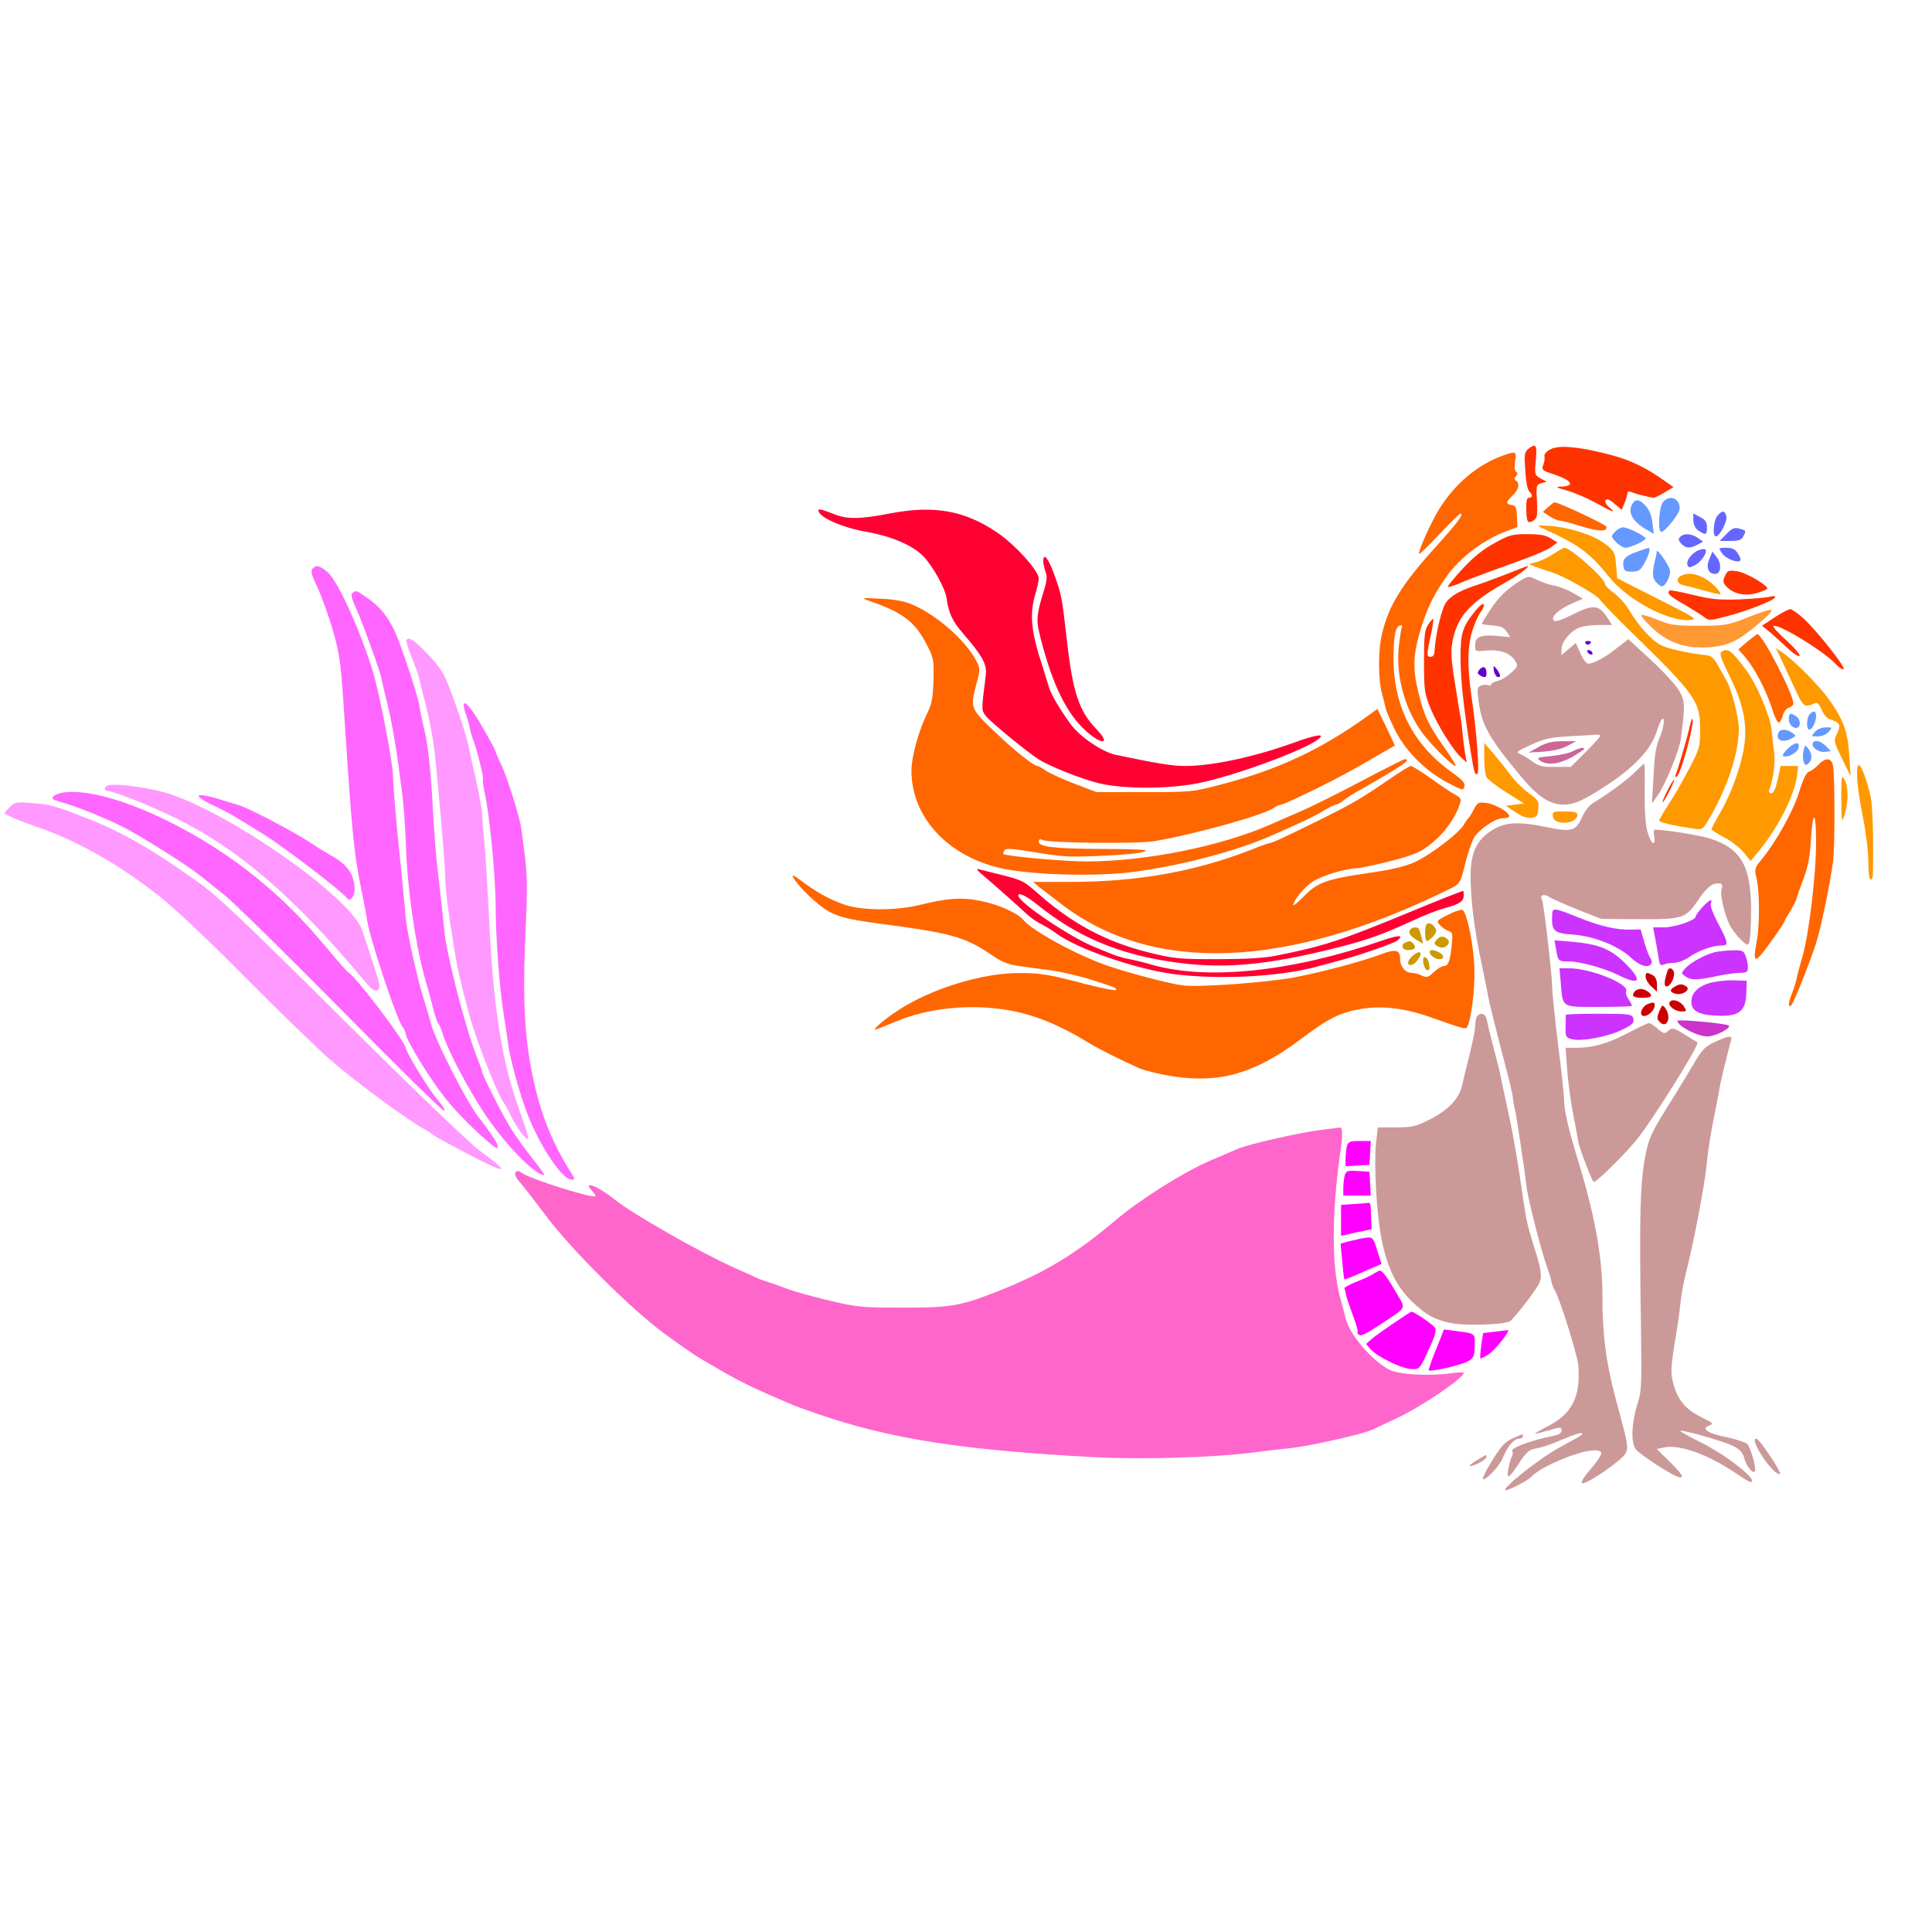 <?xml version="1.0" encoding="UTF-8" standalone="no"?>
<svg
   xmlns:dc="http://purl.org/dc/elements/1.1/"
   xmlns:cc="http://creativecommons.org/ns#"
   xmlns:rdf="http://www.w3.org/1999/02/22-rdf-syntax-ns#"
   xmlns:svg="http://www.w3.org/2000/svg"
   xmlns="http://www.w3.org/2000/svg"
   xmlns:sodipodi="http://sodipodi.sourceforge.net/DTD/sodipodi-0.dtd"
   xmlns:inkscape="http://www.inkscape.org/namespaces/inkscape"
   version="1.0"
   width="850pt"
   height="850pt"
   viewBox="0 0 850 850"
   preserveAspectRatio="xMidYMid meet"
   id="svg218"
   sodipodi:docname="2.svg"
   inkscape:version="0.92.2 5c3e80d, 2017-08-06">
  <defs
     id="defs222" />
  <sodipodi:namedview
     pagecolor="#ffffff"
     bordercolor="#666666"
     borderopacity="1"
     objecttolerance="10"
     gridtolerance="10"
     guidetolerance="10"
     inkscape:pageopacity="0"
     inkscape:pageshadow="2"
     inkscape:window-width="1920"
     inkscape:window-height="978"
     id="namedview220"
     showgrid="false"
     inkscape:zoom="1.1779567"
     inkscape:cx="939.5343"
     inkscape:cy="653.68671"
     inkscape:window-x="0"
     inkscape:window-y="1"
     inkscape:window-maximized="1"
     inkscape:current-layer="svg218" />
  <g
     transform="translate(0,850) scale(0.1,-0.1)"
     fill="#000000"
     stroke="none"
     id="g216">
    <path
       d="M0 6728 c0 -1687 1 -1770 18 -1755 20 19 62 35 117 47 222 47 249 50 404 50 86 0 184 -5 217 -11 265 -47 469 -130 688 -277 43 -29 81 -50 84 -48 3 3 0 52 -7 108 -6 57 -16 213 -22 348 -6 160 -17 287 -30 365 -12 66 -23 133 -25 148 -4 32 -41 131 -84 227 -16 36 -32 80 -35 98 -7 35 -6 36 69 15 54 -15 256 -159 390 -277 73 -65 185 -192 278 -316 56 -75 178 -294 178 -321 0 -8 6 -26 14 -41 17 -32 35 -87 42 -125 3 -15 11 -53 19 -83 37 -149 43 -286 25 -561 -21 -311 28 -654 117 -815 69 -126 153 -196 459 -388 56 -35 343 -179 399 -200 259 -97 381 -129 555 -145 86 -8 268 0 289 14 5 2 42 12 82 20 41 8 83 19 94 24 11 5 46 19 77 30 139 50 306 153 490 302 249 202 441 298 698 352 165 34 283 47 421 47 118 0 224 17 282 45 76 36 132 163 141 319 1 15 -23 26 -129 61 -184 60 -230 69 -307 55 -79 -14 -180 -61 -228 -104 -89 -80 -223 -156 -330 -185 -139 -39 -242 -38 -390 5 -65 19 -189 72 -210 90 -8 6 -37 25 -65 40 -27 15 -78 42 -112 61 -34 18 -99 45 -145 58 -230 69 -445 45 -687 -77 -132 -67 -127 -65 -99 -32 95 113 167 173 277 231 75 39 207 84 299 103 34 7 62 16 62 20 0 14 -116 78 -190 105 -60 21 -103 29 -210 35 -144 9 -198 18 -299 52 -91 31 -177 112 -231 220 -22 44 -40 88 -40 96 0 10 29 -11 73 -54 164 -161 310 -205 527 -159 56 12 132 18 223 19 l138 1 -69 65 c-232 218 -249 236 -278 295 -28 57 -29 67 -29 190 0 119 2 135 27 185 66 141 79 218 49 304 -36 101 -113 177 -216 212 -53 18 -171 24 -218 11 -56 -16 -22 17 49 47 122 52 285 34 408 -44 26 -17 50 -29 53 -26 10 10 -28 114 -62 167 -38 61 -111 118 -180 142 -22 8 -78 20 -125 27 -98 14 -140 32 -188 79 -55 55 -77 113 -77 208 0 52 5 87 13 95 9 9 12 7 13 -13 2 -100 42 -187 102 -227 37 -24 49 -27 126 -26 47 1 131 9 186 19 203 34 369 -16 521 -158 71 -66 96 -77 54 -24 -11 14 -20 28 -20 31 0 3 -21 40 -46 83 -25 43 -55 96 -66 117 l-20 39 43 -33 c65 -52 159 -172 206 -263 54 -104 89 -251 102 -422 19 -246 89 -362 262 -431 62 -24 70 -25 249 -22 202 4 241 12 485 89 282 89 334 115 321 163 -36 130 0 310 94 481 21 39 48 97 61 130 63 172 128 277 221 359 63 56 123 86 265 132 170 54 282 43 490 -49 114 -50 178 -93 271 -181 l62 -60 36 18 c35 16 73 14 75 -5 1 -5 3 -13 4 -19 1 -5 3 -15 4 -20 0 -6 21 -19 46 -30 25 -11 45 -21 45 -24 0 -3 -11 -21 -23 -40 -22 -31 -23 -39 -14 -83 9 -45 15 -52 71 -90 61 -40 63 -40 171 -45 86 -4 125 -11 177 -31 132 -51 236 -135 320 -260 23 -34 50 -73 60 -86 17 -23 18 20 18 1468 l0 1491 -4250 0 -4250 0 0 -1772z"
       id="path4"
       style="fill:none" />
    <path
       d="M6725 6526 c-14 -10 -18 -24 -17 -52 4 -87 10 -126 21 -137 15 -15 14 -27 -2 -27 -10 0 -13 -15 -12 -50 1 -58 6 -66 32 -50 16 10 18 22 15 85 -4 69 -3 72 19 79 l24 7 -27 14 c-26 15 -27 17 -21 80 6 68 1 76 -32 51z"
       id="path6"
       style="fill:#ff3300" />
    <path
       d="M6817 6521 c-15 -9 -25 -22 -22 -29 2 -7 0 -23 -5 -36 -8 -23 -6 -26 43 -42 83 -27 100 -53 34 -55 -26 0 -21 -4 29 -18 33 -9 90 -34 126 -54 73 -41 93 -47 58 -19 -14 11 -20 24 -16 31 5 8 17 4 39 -15 l32 -27 12 29 c7 16 12 35 13 43 0 9 6 11 18 6 20 -9 83 -24 97 -25 6 0 28 11 49 24 l39 23 -62 43 c-81 55 -147 83 -251 108 -122 29 -198 34 -233 13z"
       id="path8"
       style="fill:#ff3300" />
    <path
       d="M6610 6495 c-109 -40 -205 -120 -276 -231 -35 -55 -98 -194 -90 -201 2 -2 42 37 89 87 47 49 88 90 92 90 17 0 -7 -33 -101 -138 -157 -172 -214 -265 -244 -392 -17 -68 -17 -200 0 -260 7 -25 14 -54 16 -65 2 -11 20 -53 40 -94 46 -94 135 -183 232 -234 66 -35 70 -36 75 -17 4 15 -9 29 -58 64 -171 123 -257 294 -254 511 1 91 9 127 28 133 10 3 12 -1 7 -13 -3 -10 -9 -51 -13 -91 -11 -132 35 -283 116 -383 46 -57 122 -131 135 -131 4 0 -17 35 -47 78 -73 103 -91 141 -117 247 -26 105 -23 169 13 285 29 92 57 147 112 225 59 83 164 162 265 199 l46 17 -2 47 c-2 39 -5 48 -23 50 -27 4 -27 13 4 42 26 24 33 54 15 65 -8 5 -8 11 0 20 8 9 8 15 0 20 -6 4 -8 22 -4 46 7 44 3 45 -56 24z"
       id="path10"
       style="fill:#ff6600" />
    <path
       d="M7317 6292 c-18 -20 -25 -132 -8 -132 17 0 81 81 81 103 0 45 -43 62 -73 29z"
       id="path12"
       style="fill:#6699ff" />
    <path
       d="M7180 6280 c-20 -37 6 -79 71 -114 l25 -15 -6 50 c-4 31 -15 58 -30 74 -28 30 -46 32 -60 5z"
       id="path14"
       style="fill:#6699ff" />
    <path
       d="M6811 6269 l-23 -21 29 -19 c15 -10 35 -19 43 -19 8 0 51 -11 95 -25 78 -24 120 -25 112 -2 -3 10 -210 107 -228 107 -3 0 -15 -10 -28 -21z"
       id="path16"
       style="fill:#ff6600" />
    <path
       d="M3602 6249 c9 -28 108 -71 206 -88 117 -21 207 -60 255 -109 42 -44 97 -143 102 -186 9 -64 25 -99 73 -154 86 -100 105 -135 99 -184 -20 -157 -20 -152 2 -180 21 -26 183 -159 231 -189 51 -32 187 -86 265 -105 108 -26 304 -26 435 0 150 29 458 141 526 191 41 30 0 25 -108 -14 -176 -63 -356 -101 -475 -101 -54 0 -118 10 -304 49 -60 13 -156 78 -198 134 -45 61 -90 137 -96 164 -3 10 -16 52 -29 93 -50 151 -57 229 -31 316 8 27 15 58 15 69 0 34 -105 150 -184 203 -144 97 -278 120 -471 83 -129 -25 -185 -26 -240 -5 -70 27 -78 28 -73 13z"
       id="path18"
       style="fill:#ff0033" />
    <path
       d="M7557 6232 c-18 -19 -24 -92 -8 -92 17 0 53 69 46 90 -8 25 -17 25 -38 2z"
       id="path20"
       style="fill:#6666ff" />
    <path
       d="M7450 6211 c0 -20 8 -35 22 -45 32 -22 38 -20 38 14 0 23 -7 33 -30 45 l-30 16 0 -30z"
       id="path22"
       style="fill:#6666ff" />
    <path
       d="M6780 6179 c170 -78 209 -106 303 -221 79 -98 258 -193 349 -186 39 3 33 7 -138 93 l-179 91 -5 59 c-5 56 -8 61 -48 92 -52 39 -153 72 -242 79 -54 4 -61 3 -40 -7z"
       id="path24"
       style="fill:#ff9900" />
    <path
       d="M7105 6160 c-18 -20 -18 -21 5 -45 13 -14 32 -25 41 -25 22 0 89 31 89 41 0 10 -78 49 -99 49 -10 0 -26 -9 -36 -20z"
       id="path26"
       style="fill:#6699ff" />
    <path
       d="M7595 6150 l-29 -30 47 0 c37 0 49 4 57 21 14 24 13 25 -20 34 -20 5 -32 -1 -55 -25z"
       id="path28"
       style="fill:#6666ff" />
    <path
       d="M6574 6110 c-48 -26 -94 -63 -138 -111 -36 -39 -66 -75 -66 -80 0 -4 21 2 48 13 26 12 81 33 122 48 41 15 116 42 165 60 50 18 103 41 118 52 l29 21 -29 18 c-21 14 -46 19 -103 19 -69 0 -81 -4 -146 -40z"
       id="path30"
       style="fill:#ff3300" />
    <path
       d="M7392 6138 c-9 -9 -8 -16 5 -30 19 -21 39 -22 72 -4 l24 13 -24 17 c-28 19 -60 21 -77 4z"
       id="path32"
       style="fill:#6666ff" />
    <path
       d="M6836 6064 c-21 -14 -54 -31 -74 -36 l-36 -10 39 -15 c22 -8 49 -17 60 -20 54 -17 197 -97 214 -121 11 -15 72 -79 137 -142 285 -278 304 -304 304 -432 0 -74 -2 -82 -51 -175 -28 -53 -68 -123 -90 -155 -21 -33 -39 -63 -39 -68 0 -8 55 -21 147 -35 40 -6 43 -5 63 27 85 138 140 301 140 410 0 52 -31 172 -54 213 -9 17 -27 48 -39 70 -15 28 -30 41 -47 42 -78 8 -170 28 -201 44 -42 21 -97 81 -141 154 -16 28 -48 62 -69 77 -21 15 -39 34 -39 41 0 23 -150 157 -177 157 -4 0 -26 -12 -47 -26z"
       id="path34"
       style="fill:#ff9900" />
    <path
       d="M7206 6074 c-54 -19 -68 -33 -64 -63 3 -22 8 -26 37 -26 28 0 38 6 52 30 22 38 33 75 22 74 -4 0 -26 -7 -47 -15z"
       id="path36"
       style="fill:#6699ff" />
    <path
       d="M7475 6080 c-30 -11 -58 -47 -51 -65 5 -14 9 -14 34 -1 28 14 58 61 44 69 -4 3 -16 1 -27 -3z"
       id="path38"
       style="fill:#6666ff" />
    <path
       d="M7576 6066 c15 -23 69 -45 81 -32 3 3 -2 17 -11 31 -12 19 -25 25 -51 25 -35 0 -35 0 -19 -24z"
       id="path40"
       style="fill:#6666ff" />
    <path
       d="M7289 6074 c0 -5 -2 -16 -4 -24 -17 -68 -17 -91 0 -110 10 -11 22 -20 26 -20 17 0 41 50 36 72 -7 26 -57 97 -58 82z"
       id="path42"
       style="fill:#6699ff" />
    <path
       d="M7520 6040 c-15 -37 -4 -65 26 -65 26 0 30 45 6 75 l-18 23 -14 -33z"
       id="path44"
       style="fill:#6666ff" />
    <path
       d="M4590 6031 c0 -11 5 -32 10 -47 8 -21 6 -41 -9 -88 -28 -90 -32 -123 -20 -174 50 -209 111 -343 191 -423 76 -76 135 -83 61 -6 -75 77 -103 162 -128 380 -23 201 -24 207 -54 292 -27 77 -51 108 -51 66z"
       id="path46"
       style="fill:#ff0033" />
    <path
       d="M1374 5997 c-8 -10 -2 -31 23 -82 18 -39 49 -124 68 -190 32 -113 35 -139 54 -438 29 -444 39 -544 68 -687 14 -69 27 -135 28 -148 10 -74 130 -437 155 -468 6 -6 13 -21 15 -33 6 -34 108 -200 173 -281 53 -67 131 -145 206 -207 20 -16 26 -18 26 -7 0 13 -25 52 -88 134 -54 70 -194 348 -207 410 -2 8 -14 51 -28 95 -33 104 -77 305 -83 375 -2 30 -15 170 -30 310 -14 140 -25 278 -25 305 0 58 -59 363 -89 462 -56 182 -154 398 -199 436 -36 30 -50 33 -67 14z"
       id="path48"
       style="fill:#ff66ff" />
    <path
       d="M6625 5973 c-49 -19 -109 -41 -131 -48 -81 -26 -125 -55 -140 -90 -20 -48 -39 -139 -43 -202 0 -13 -7 -23 -16 -23 -19 0 -19 8 0 95 8 38 13 71 11 72 -2 2 -12 -9 -22 -24 -16 -24 -19 -47 -19 -163 0 -125 2 -140 28 -205 31 -75 101 -188 138 -220 l22 -20 -8 45 c-4 25 -9 65 -11 90 -2 25 -6 54 -8 65 -3 11 -14 79 -25 151 -18 111 -19 141 -9 189 21 104 77 166 234 254 56 31 112 74 93 70 -2 0 -44 -16 -94 -36z"
       id="path50"
       style="fill:#ff3300" />
    <path
       d="M7589 5966 c-10 -22 -9 -29 6 -46 29 -32 80 -44 131 -30 25 7 46 16 49 19 8 13 -94 73 -134 78 -36 5 -41 3 -52 -21z"
       id="path52"
       style="fill:#ff3300" />
    <path
       d="M7403 5970 c-32 -13 -29 -38 5 -45 15 -3 56 -14 92 -24 36 -10 67 -17 69 -15 2 2 -4 13 -15 25 -47 52 -109 76 -151 59z"
       id="path54"
       style="fill:#ff9900" />
    <path
       d="M6685 5943 c-58 -37 -93 -71 -131 -130 -19 -29 -34 -54 -34 -57 0 -3 21 -6 46 -8 36 -2 50 -8 63 -27 l15 -24 -54 5 c-73 7 -100 -3 -100 -40 0 -29 0 -29 50 -24 58 5 103 -10 125 -44 15 -23 14 -25 -17 -54 -18 -17 -45 -33 -60 -36 -16 -4 -28 -11 -28 -16 0 -5 -5 -6 -10 -3 -6 3 -20 3 -31 0 -20 -7 -21 -12 -15 -61 13 -112 45 -169 185 -337 76 -92 129 -127 190 -127 49 0 95 21 209 98 103 69 176 148 198 216 9 28 20 55 25 61 15 15 10 -32 -6 -72 -21 -51 -25 -75 -31 -193 l-6 -105 28 40 c32 46 92 193 99 244 19 144 19 168 -8 213 -14 24 -70 85 -124 135 l-99 91 -50 -39 c-52 -42 -103 -69 -127 -69 -8 0 -23 21 -34 46 l-20 45 -31 -26 -32 -27 0 25 c0 30 32 73 70 92 17 9 56 15 91 15 l61 0 -17 28 c-40 63 -63 65 -159 17 -46 -23 -73 -32 -80 -25 -15 15 22 49 78 74 l50 22 -45 26 c-24 14 -62 29 -84 32 -21 4 -55 16 -75 26 -35 17 -35 17 -75 -7z m355 -681 c0 -4 -29 -36 -65 -72 l-64 -64 -68 0 c-58 -1 -73 3 -103 25 -19 14 -44 29 -55 33 -16 6 -7 13 50 39 60 27 85 33 175 38 58 3 111 6 118 7 6 1 12 -2 12 -6z"
       id="path56"
       style="fill:#cc9999" />
    <path
       d="M6770 5214 l-45 -25 65 4 c40 3 81 12 105 25 l40 21 -60 0 c-45 0 -71 -6 -105 -25z"
       id="path58"
       style="fill:#cc6699" />
    <path
       d="M6920 5195 c-14 -8 -56 -17 -94 -21 -62 -6 -67 -8 -51 -20 31 -23 86 -16 143 16 28 17 52 33 52 35 0 9 -25 4 -50 -10z"
       id="path60"
       style="fill:#cc6699" />
    <path
       d="M7345 5902 c-12 -13 -1 -24 68 -63 39 -24 80 -49 89 -57 16 -13 27 -12 100 8 98 26 208 71 208 83 0 5 -10 6 -22 2 -13 -4 -72 -9 -133 -12 -92 -3 -126 0 -207 20 -54 13 -100 22 -103 19z"
       id="path62"
       style="fill:#ff3300" />
    <path
       d="M1552 5892 c-10 -7 -6 -24 18 -76 29 -66 109 -288 109 -304 0 -4 11 -52 25 -107 23 -94 42 -209 66 -400 6 -44 13 -145 16 -225 6 -189 40 -424 81 -575 14 -49 32 -114 39 -144 8 -30 18 -60 23 -65 5 -6 14 -29 21 -51 22 -70 110 -236 179 -340 91 -138 224 -275 266 -275 3 0 -20 32 -51 71 -31 39 -74 99 -95 132 -38 61 -129 240 -129 255 0 4 -11 34 -24 67 -50 128 -133 451 -142 556 -2 26 -10 102 -18 170 -19 157 -24 224 -36 434 -6 101 -18 207 -30 260 -12 50 -23 104 -25 120 -6 43 -79 264 -108 327 -31 66 -66 110 -122 148 -49 34 -46 33 -63 22z"
       id="path64"
       style="fill:#ff66ff" />
    <path
       d="M3825 5856 c144 -49 199 -91 248 -184 35 -66 36 -72 34 -163 -2 -74 -7 -104 -24 -139 -41 -83 -73 -198 -73 -261 0 -213 174 -391 425 -435 146 -25 400 -30 551 -10 208 27 451 91 604 158 139 61 190 85 231 110 25 15 51 28 56 28 6 0 21 8 34 19 13 10 47 32 75 47 182 103 226 134 195 134 -5 0 -88 -42 -183 -92 -96 -51 -214 -110 -263 -132 -50 -21 -112 -49 -140 -61 -217 -97 -553 -165 -815 -165 -97 0 -357 23 -366 33 -2 1 1 8 5 16 7 10 33 8 137 -9 110 -19 150 -21 274 -16 150 7 210 14 210 25 0 3 -84 6 -188 6 -213 1 -282 9 -282 32 0 11 5 13 18 7 29 -13 416 -17 489 -5 178 30 480 114 528 147 11 8 25 14 32 14 7 0 74 31 150 68 131 66 165 84 294 160 l56 32 -38 81 -39 80 -43 -31 c-205 -148 -396 -237 -647 -302 -122 -32 -130 -33 -335 -33 l-210 0 -98 37 c-54 21 -111 47 -127 58 -15 11 -31 20 -35 20 -17 0 -105 70 -190 152 -107 102 -107 103 -78 213 16 61 16 65 -3 100 -47 89 -174 200 -280 245 -33 15 -78 23 -139 26 -87 4 -89 4 -50 -10z"
       id="path66"
       style="fill:#ff6600" />
    <path
       d="M7948 5851 c-28 -6 -27 -6 60 -106 131 -149 246 -338 326 -535 30 -74 16 -79 -20 -7 -54 107 -159 254 -239 333 -86 86 -136 123 -116 86 5 -10 17 -25 27 -32 75 -63 234 -412 259 -567 3 -21 11 -56 17 -78 16 -54 16 -258 1 -320 -7 -27 -15 -63 -18 -80 -11 -73 -128 -345 -142 -332 -3 3 2 25 11 49 65 181 71 213 71 413 0 133 -4 203 -14 235 l-14 45 -8 -30 c-5 -16 -11 -46 -14 -65 -2 -19 -16 -75 -29 -125 -13 -49 -27 -107 -30 -127 -9 -60 -83 -337 -109 -413 -33 -94 -116 -252 -180 -343 -74 -104 -137 -182 -148 -182 -14 0 -11 26 6 40 8 7 26 33 39 59 13 25 33 64 46 86 65 115 161 367 175 460 4 22 13 65 20 95 18 72 29 160 21 160 -4 0 -16 -21 -28 -47 -18 -42 -101 -172 -173 -272 -20 -27 -25 -46 -25 -91 0 -45 -7 -71 -29 -113 -31 -58 -55 -135 -66 -202 -3 -22 -16 -81 -30 -132 -13 -50 -27 -113 -30 -140 -3 -26 -10 -64 -15 -83 -5 -19 -12 -64 -15 -100 -12 -125 -35 -266 -54 -335 -11 -38 -22 -88 -25 -110 -4 -22 -18 -98 -32 -170 -18 -92 -26 -168 -27 -260 -2 -122 -1 -132 21 -161 31 -40 82 -69 200 -110 53 -19 127 -52 163 -74 37 -22 71 -40 76 -40 4 0 27 -15 50 -33 48 -38 45 -63 -6 -55 -17 2 -31 2 -32 -1 0 -3 -2 -16 -3 -28 -4 -35 -10 -36 -64 -10 l-51 24 10 -24 c19 -49 13 -56 -41 -51 -48 5 -59 10 -164 85 -30 21 -118 54 -181 68 l-30 6 38 -38 c24 -26 37 -48 37 -66 0 -24 -4 -27 -32 -27 -20 0 -51 12 -78 31 -73 49 -117 69 -137 62 -22 -8 -97 -59 -141 -95 -36 -31 -82 -37 -101 -14 -15 18 -3 46 38 89 l26 29 -40 -7 c-60 -10 -115 -33 -165 -70 -68 -50 -139 -85 -173 -85 -29 0 -29 0 -23 45 l7 45 -37 -25 c-46 -31 -68 -29 -72 8 -3 24 -7 28 -25 23 -30 -7 -51 7 -43 30 12 35 182 136 285 170 66 22 109 44 138 68 71 62 91 166 54 285 -10 34 -17 61 -15 61 3 0 -1 10 -7 23 -7 12 -27 62 -44 111 l-32 89 -18 -29 c-10 -16 -39 -60 -65 -99 -25 -38 -58 -91 -73 -116 -32 -57 -67 -88 -238 -216 -202 -151 -417 -248 -605 -272 -38 -5 -134 -19 -214 -32 -131 -20 -182 -22 -535 -22 -390 -1 -468 3 -838 44 -160 17 -295 43 -442 84 -115 31 -228 67 -243 75 -10 6 -52 23 -94 40 -176 68 -377 183 -557 318 -201 152 -312 268 -591 619 -26 33 -56 54 -120 84 -98 47 -293 154 -330 181 -14 11 -53 36 -86 58 -151 94 -299 223 -619 540 -181 179 -352 344 -380 366 -245 199 -401 291 -600 359 -44 15 -97 38 -117 51 l-38 24 0 -2455 0 -2455 4250 0 4250 0 0 2746 0 2747 -96 113 c-127 151 -202 205 -331 238 -64 17 -80 18 -125 7z"
       id="path68"
       style="fill:none" />
    <path
       d="M6492 5814 c-58 -71 -67 -99 -66 -214 0 -95 15 -225 45 -410 14 -87 19 -104 29 -94 10 10 -4 191 -26 339 -20 141 -18 229 7 300 11 33 28 68 36 77 8 9 13 22 11 29 -2 7 -18 -5 -36 -27z"
       id="path70"
       style="fill:#ff3300" />
    <path
       d="M7685 5782 c-85 -33 -96 -35 -210 -35 -107 0 -127 3 -184 27 -35 14 -67 23 -70 20 -3 -3 17 -27 44 -53 70 -67 146 -94 246 -89 92 5 135 26 232 109 79 68 70 71 -58 21z"
       id="path72"
       style="fill:#ff9933" />
    <path
       d="M7808 5784 l-56 -37 37 -30 c20 -17 55 -49 78 -71 24 -22 46 -36 50 -32 5 5 -21 35 -56 67 -36 32 -62 61 -59 64 16 16 223 -110 277 -169 13 -14 28 -23 32 -20 11 7 -116 167 -175 222 -25 23 -52 42 -59 42 -8 0 -39 -16 -69 -36z"
       id="path74"
       style="fill:#ff3300" />
    <path
       d="M7686 5676 l-38 -33 30 -34 c40 -47 90 -141 116 -220 11 -37 25 -67 31 -68 5 -1 13 12 18 29 5 19 16 34 28 37 10 3 19 11 19 18 0 42 -137 306 -158 305 -4 -1 -24 -16 -46 -34z"
       id="path76"
       style="fill:#ff6600" />
    <path
       d="M1788 5685 c-3 -3 7 -38 23 -76 16 -39 31 -81 33 -93 2 -11 15 -64 29 -116 13 -52 30 -135 36 -185 16 -129 49 -509 50 -579 1 -54 10 -129 42 -326 12 -73 31 -157 68 -290 29 -104 123 -342 146 -370 6 -8 22 -35 33 -60 25 -51 67 -108 76 -100 3 3 -13 53 -34 112 -83 224 -121 464 -140 892 -6 116 -14 252 -19 301 -5 50 -10 106 -10 125 -1 19 -13 87 -27 150 -15 63 -28 126 -31 140 -6 38 -51 175 -86 265 -25 65 -43 93 -96 148 -60 62 -79 75 -93 62z"
       id="path78"
       style="fill:#ff99ff" />
    <path
       d="M6975 5670 c4 -6 11 -8 16 -5 14 9 11 15 -7 15 -8 0 -12 -5 -9 -10z"
       id="path80"
       style="fill:#6600cc" />
    <path
       d="M7831 5612 c9 -20 37 -79 60 -130 44 -95 46 -96 92 -77 13 6 20 -1 32 -28 8 -20 24 -39 37 -42 43 -14 48 -24 31 -61 -16 -33 -16 -35 21 -111 l38 -78 -6 91 c-6 105 -26 158 -90 248 -45 62 -146 164 -202 204 l-31 21 18 -37z"
       id="path82"
       style="fill:#ff9900" />
    <path
       d="M6985 5630 c3 -5 11 -10 16 -10 6 0 7 5 4 10 -3 6 -11 10 -16 10 -6 0 -7 -4 -4 -10z"
       id="path84"
       style="fill:#6600cc" />
    <path
       d="M7573 5632 c-9 -6 0 -32 32 -97 59 -118 79 -200 72 -290 -7 -87 -53 -224 -107 -317 -22 -38 -40 -73 -40 -76 0 -4 25 -20 56 -36 31 -16 69 -46 86 -67 l30 -37 42 51 c82 101 152 242 162 324 l5 43 -38 0 -39 0 -13 -60 c-9 -40 -18 -60 -28 -60 -10 0 -13 6 -8 17 17 47 27 121 20 167 -4 28 -9 71 -11 96 -7 63 -66 202 -113 264 -65 86 -79 97 -108 78z"
       id="path86"
       style="fill:#ff9900" />
    <path
       d="M6509 5554 c-10 -13 -10 -17 2 -25 22 -13 29 -11 29 10 0 27 -15 34 -31 15z"
       id="path88"
       style="fill:#6600cc" />
    <path
       d="M6572 5551 c2 -14 9 -26 16 -29 17 -5 15 10 -3 34 -15 18 -15 18 -13 -5z"
       id="path90"
       style="fill:#6600cc" />
    <path
       d="M2040 5397 c0 -9 5 -28 11 -44 6 -15 13 -39 15 -53 3 -14 9 -36 14 -50 18 -47 50 -173 45 -179 -2 -4 0 -25 5 -47 24 -104 51 -378 51 -524 0 -123 16 -341 34 -455 8 -49 17 -110 20 -135 8 -65 51 -223 87 -315 56 -142 152 -285 193 -285 15 0 15 3 -4 33 -91 144 -143 283 -177 472 -29 160 -35 332 -20 630 6 128 5 208 -3 275 -7 52 -14 112 -17 132 -7 52 -58 215 -88 283 -15 30 -26 58 -26 60 0 3 -22 45 -50 93 -52 93 -90 139 -90 109z"
       id="path92"
       style="fill:#ff66ff" />
    <path
       d="M7962 5358 c-14 -14 -16 -68 -2 -68 13 0 30 34 30 59 0 24 -10 27 -28 9z"
       id="path94"
       style="fill:#6699ff" />
    <path
       d="M7870 5335 c0 -34 43 -53 48 -22 2 12 -4 27 -14 34 -26 19 -34 16 -34 -12z"
       id="path96"
       style="fill:#6699ff" />
    <path
       d="M7435 5308 c-8 -39 -50 -185 -61 -212 -5 -13 -4 -17 3 -13 19 12 81 242 69 254 -2 3 -7 -11 -11 -29z"
       id="path98"
       style="fill:#ff3300" />
    <path
       d="M7985 5280 c-18 -20 -17 -20 12 -20 17 0 38 8 48 20 18 20 17 20 -12 20 -17 0 -38 -8 -48 -20z"
       id="path100"
       style="fill:#6699ff" />
    <path
       d="M7824 5275 c-13 -32 19 -45 58 -24 21 11 21 12 3 25 -25 18 -54 18 -61 -1z"
       id="path102"
       style="fill:#6699ff" />
    <path
       d="M7976 5232 c-10 -17 23 -43 51 -40 l28 3 -22 23 c-23 22 -48 29 -57 14z"
       id="path104"
       style="fill:#6699ff" />
    <path
       d="M6530 5165 c0 -36 4 -74 10 -84 5 -10 44 -40 87 -67 l78 -49 -40 -5 -40 -5 42 -28 c27 -19 51 -27 70 -25 24 3 28 8 31 39 3 34 -1 40 -43 70 -26 19 -63 56 -83 84 -20 27 -54 69 -74 93 l-38 43 0 -66z"
       id="path106"
       style="fill:#ff9900" />
    <path
       d="M7862 5203 c-14 -14 -22 -28 -16 -30 20 -7 61 15 67 36 7 30 -18 27 -51 -6z"
       id="path108"
       style="fill:#6699ff" />
    <path
       d="M7935 5198 c-4 -15 -4 -36 0 -48 5 -17 10 -19 21 -9 18 15 18 40 0 65 -14 18 -15 18 -21 -8z"
       id="path110"
       style="fill:#6699ff" />
    <path
       d="M8000 5135 c-13 -13 -31 -27 -41 -30 -12 -4 -26 -32 -43 -88 -26 -84 -99 -216 -163 -295 -34 -41 -35 -44 -24 -90 13 -61 13 -202 0 -273 -19 -101 -10 -102 59 -7 34 47 62 89 62 92 0 4 12 25 26 47 14 23 27 48 29 58 2 9 15 47 30 86 19 51 28 96 32 165 8 140 23 136 23 -6 0 -145 -32 -409 -61 -507 -12 -39 -23 -82 -25 -95 -3 -14 -11 -40 -19 -60 -17 -39 -19 -66 -6 -57 10 6 74 165 110 272 20 58 62 261 76 365 8 62 8 388 -1 422 -8 33 -33 34 -64 1z"
       id="path112"
       style="fill:#ff6600" />
    <path
       d="M7192 5102 c-34 -34 -111 -91 -185 -136 -16 -10 -37 -37 -47 -62 -27 -61 -46 -66 -161 -42 -121 25 -182 21 -240 -18 -64 -43 -89 -98 -89 -197 0 -105 16 -235 47 -380 13 -65 27 -130 29 -145 5 -29 39 -166 80 -322 14 -52 28 -111 30 -130 2 -19 6 -42 9 -50 5 -18 44 -275 51 -340 5 -50 64 -281 89 -350 9 -25 19 -56 21 -70 3 -13 9 -29 13 -35 19 -24 101 -285 105 -333 11 -133 -27 -211 -129 -264 -35 -18 -63 -34 -61 -35 1 -2 25 4 52 12 61 18 64 18 64 0 0 -8 -12 -17 -27 -20 -116 -24 -204 -57 -189 -72 3 -3 2 -13 -3 -22 -5 -9 -11 -33 -15 -54 -9 -50 3 -42 49 28 24 39 43 56 62 60 51 11 58 13 132 44 41 17 76 29 79 26 7 -7 11 -4 -100 -65 -84 -46 -247 -175 -235 -186 6 -6 102 43 116 60 20 24 90 61 169 90 77 27 126 33 137 15 4 -5 -16 -37 -44 -69 -30 -34 -47 -61 -41 -65 16 -10 179 102 192 131 13 28 12 35 -47 253 -40 152 -55 271 -55 439 1 163 -34 358 -103 582 -46 151 -66 234 -66 285 0 17 -11 124 -26 238 -14 115 -26 230 -26 255 -1 57 -37 371 -45 383 -12 20 8 28 30 14 13 -9 70 -34 127 -57 l104 -41 165 -1 c195 -1 206 2 264 88 27 40 50 62 68 67 31 8 41 -1 32 -25 -8 -20 13 -110 36 -156 10 -19 32 -48 49 -64 28 -27 31 -28 37 -11 4 10 8 68 8 129 2 201 -41 280 -175 325 -49 16 -197 40 -250 41 -3 0 -4 -13 -1 -30 7 -47 -14 -35 -29 18 -9 30 -14 92 -13 175 1 70 0 127 -2 127 -2 0 -21 -17 -42 -38z"
       id="path114"
       style="fill:#cc9999" />
    <path
       d="M8177 5134 c-14 -14 -6 -101 18 -223 14 -69 25 -159 25 -203 0 -45 4 -78 10 -78 6 0 10 10 10 23 3 159 -1 299 -10 342 -14 68 -44 147 -53 139z"
       id="path116"
       style="fill:#ff9900" />
    <path
       d="M6113 5072 c-121 -83 -154 -103 -298 -175 -146 -72 -220 -107 -231 -107 -4 0 -42 -13 -83 -30 -242 -94 -493 -139 -781 -140 l-175 0 25 -21 c14 -11 59 -46 100 -77 404 -309 993 -286 1708 67 45 22 47 24 70 118 11 45 29 94 38 109 26 39 93 84 126 84 15 0 28 4 28 9 0 18 -61 53 -100 58 -36 5 -39 3 -56 -28 -9 -19 -20 -36 -24 -39 -4 -3 -12 -15 -19 -27 -18 -36 -151 -137 -219 -167 -43 -19 -104 -33 -195 -46 -189 -27 -230 -42 -288 -101 -27 -28 -49 -46 -49 -41 0 20 48 78 85 103 39 26 148 59 194 59 13 0 77 14 143 30 94 24 132 38 169 66 68 50 122 122 143 191 6 17 1 25 -21 36 -15 8 -63 40 -106 71 -43 31 -84 56 -90 56 -7 -1 -49 -27 -94 -58z"
       id="path118"
       style="fill:#ff6600" />
    <path
       d="M8101 4985 c1 -105 2 -108 14 -70 18 53 18 124 0 155 -13 23 -14 15 -14 -85z"
       id="path120"
       style="fill:#ff9900" />
    <path
       d="M7335 5020 c-14 -27 -23 -50 -20 -50 2 0 16 23 30 50 14 28 23 50 20 50 -2 0 -16 -22 -30 -50z"
       id="path122"
       style="fill:#ff3300" />
    <path
       d="M473 5044 c-17 -8 -16 -24 1 -24 25 0 198 -69 306 -123 268 -132 516 -346 811 -698 43 -52 58 -63 70 -56 14 9 12 23 -19 116 -18 58 -41 125 -49 149 -52 150 -611 536 -877 608 -89 23 -220 39 -243 28z"
       id="path124"
       style="fill:#ff99ff" />
    <path
       d="M276 5013 c-16 -3 -35 -10 -41 -17 -10 -10 -3 -15 34 -25 71 -19 219 -80 291 -119 85 -46 274 -166 319 -203 20 -16 70 -56 111 -89 41 -33 274 -262 517 -508 242 -246 444 -444 448 -440 4 4 -8 24 -26 45 -38 42 -138 204 -144 233 -6 33 -224 319 -253 332 -4 2 -51 55 -104 119 -103 122 -180 199 -298 296 -286 233 -672 403 -854 376z"
       id="path126"
       style="fill:#ff66ff" />
    <path
       d="M874 4999 c-3 -5 23 -23 58 -39 77 -37 94 -47 233 -134 96 -61 345 -252 360 -276 12 -20 35 3 35 35 0 67 -31 111 -105 152 -16 9 -57 34 -90 56 -76 50 -269 151 -315 165 -19 6 -65 19 -102 31 -40 11 -70 16 -74 10z"
       id="path128"
       style="fill:#ff66ff" />
    <path
       d="M41 4947 l-23 -25 28 -15 c16 -8 65 -27 108 -42 180 -61 358 -161 541 -303 69 -54 210 -186 380 -358 149 -150 317 -313 374 -363 102 -90 329 -258 406 -302 22 -12 47 -28 55 -35 8 -7 83 -47 165 -90 161 -83 171 -76 35 24 -43 31 -304 282 -605 581 -409 407 -552 543 -628 596 -211 151 -342 226 -503 288 -135 53 -153 57 -234 64 -71 5 -76 4 -99 -20z"
       id="path130"
       style="fill:#ff99ff" />
    <path
       d="M6832 4908 c6 -42 108 -34 108 8 0 10 -15 14 -56 14 -52 0 -55 -1 -52 -22z"
       id="path132"
       style="fill:#ff9900" />
    <path
       d="M4325 4649 c50 -42 161 -141 195 -173 14 -13 41 -32 60 -41 19 -10 49 -28 65 -40 90 -68 346 -157 515 -180 194 -26 464 -13 625 30 33 9 85 23 115 31 78 20 233 74 248 86 31 26 6 25 -70 -1 -394 -136 -764 -175 -1008 -106 -30 9 -75 20 -100 25 -25 4 -61 15 -80 23 -19 8 -55 23 -80 33 -105 43 -330 195 -330 224 0 16 36 -2 85 -41 171 -138 351 -215 585 -250 209 -32 389 -20 672 47 173 41 247 66 383 129 55 26 124 53 153 60 63 17 82 30 82 56 0 11 -1 19 -3 19 -6 0 -112 -42 -252 -100 -284 -117 -361 -143 -573 -185 -49 -10 -135 -15 -256 -15 -169 0 -191 2 -304 30 -191 48 -341 129 -499 271 -45 40 -63 49 -140 68 -48 12 -97 24 -108 27 -12 4 -5 -7 20 -27z"
       id="path134"
       style="fill:#ff0033" />
    <path
       d="M3489 4641 c25 -45 113 -129 165 -155 43 -22 87 -32 203 -48 329 -43 387 -59 505 -139 45 -31 74 -43 121 -49 34 -5 100 -14 147 -20 47 -7 128 -26 180 -43 105 -34 106 -35 98 -43 -4 -3 -62 9 -130 26 -163 43 -199 49 -289 49 -163 2 -395 -69 -539 -165 -57 -37 -112 -84 -99 -84 3 0 41 15 86 34 146 62 333 81 503 51 113 -20 223 -65 355 -146 43 -26 139 -74 218 -109 26 -11 93 -27 150 -36 207 -31 362 15 561 165 120 91 175 118 269 133 91 14 189 2 297 -36 173 -61 160 -58 170 -32 18 50 32 193 25 276 -7 102 -34 220 -51 227 -7 2 -35 -7 -64 -22 -50 -25 -51 -27 -35 -45 10 -11 27 -22 38 -26 18 -6 19 -12 14 -63 -8 -72 -15 -91 -35 -91 -9 0 -28 -12 -44 -27 -24 -23 -31 -25 -53 -15 -14 7 -34 12 -45 12 -27 0 -50 27 -50 61 0 40 -20 45 -83 21 -81 -31 -261 -79 -382 -102 -122 -23 -425 -45 -495 -35 -67 10 -255 60 -338 90 -136 49 -323 152 -361 199 -24 29 -109 67 -185 82 -80 17 -149 13 -268 -17 -106 -26 -255 -26 -333 1 -66 23 -122 54 -190 105 -31 24 -43 29 -36 16z"
       id="path136"
       style="fill:#ff6600" />
    <path
       d="M7489 4508 c-16 -18 -29 -36 -29 -41 0 -16 -92 -47 -139 -47 l-48 0 9 -47 c5 -27 12 -65 15 -86 4 -31 8 -37 22 -31 9 4 30 8 48 8 17 1 46 12 63 24 38 28 103 52 142 52 35 0 34 9 -18 107 -18 35 -31 70 -27 78 9 24 -6 17 -38 -17z"
       id="path138"
       style="fill:#cc33ff" />
    <path
       d="M6829 4478 c-4 -75 6 -84 94 -90 90 -7 196 -49 251 -100 38 -37 78 -49 91 -28 4 6 2 16 -3 23 -6 7 -18 38 -27 70 l-17 58 -41 -1 c-64 -2 -138 15 -234 54 -103 42 -113 43 -114 14z"
       id="path140"
       style="fill:#cc33ff" />
    <path
       d="M6277 4434 c-10 -10 -9 -74 1 -74 5 0 17 9 28 21 13 15 16 24 8 36 -12 20 -27 26 -37 17z"
       id="path142"
       style="fill:#cc9900" />
    <path
       d="M6207 4413 c-14 -13 -6 -29 23 -47 l31 -18 -7 29 c-4 15 -9 31 -11 36 -5 9 -27 9 -36 0z"
       id="path144"
       style="fill:#cc9900" />
    <path
       d="M6319 4364 c-10 -13 -10 -17 2 -25 20 -12 35 -11 48 4 8 10 7 17 -1 25 -16 16 -33 15 -49 -4z"
       id="path146"
       style="fill:#cc9900" />
    <path
       d="M6183 4353 c-22 -8 -14 -33 10 -33 30 0 40 10 26 27 -12 14 -16 15 -36 6z"
       id="path148"
       style="fill:#cc9900" />
    <path
       d="M6846 4324 c9 -54 10 -54 59 -54 46 0 158 -31 215 -60 97 -49 109 -24 26 56 -62 60 -115 81 -234 91 l-73 6 7 -39z"
       id="path150"
       style="fill:#cc33ff" />
    <path
       d="M6290 4312 c0 -14 23 -32 42 -32 24 0 23 17 -1 30 -23 12 -41 13 -41 2z"
       id="path152"
       style="fill:#cc9900" />
    <path
       d="M7545 4311 c-43 -11 -107 -45 -130 -71 -19 -21 -19 -22 0 -36 24 -17 52 -17 135 1 36 8 82 14 103 15 32 0 37 3 37 24 0 14 -4 36 -10 50 -8 23 -15 26 -57 25 -27 -1 -61 -4 -78 -8z"
       id="path154"
       style="fill:#cc33ff" />
    <path
       d="M6210 4290 c-22 -22 -19 -43 6 -33 13 5 34 34 34 47 0 13 -21 5 -40 -14z"
       id="path156"
       style="fill:#cc9900" />
    <path
       d="M6262 4264 c2 -15 9 -29 16 -32 10 -3 13 4 10 24 -2 15 -9 29 -16 32 -10 3 -13 -4 -10 -24z"
       id="path158"
       style="fill:#cc9900" />
    <path
       d="M6867 4173 c9 -108 1 -103 168 -103 80 0 145 2 145 5 0 3 -7 17 -16 30 -9 13 -13 28 -10 33 19 31 -155 102 -251 102 l-42 0 6 -67z"
       id="path160"
       style="fill:#cc33ff" />
    <path
       d="M7336 4228 c-15 -47 -16 -68 -3 -68 17 0 38 45 31 65 -7 18 -23 20 -28 3z"
       id="path162"
       style="fill:#cc0000" />
    <path
       d="M7240 4202 c0 -10 11 -29 25 -42 l25 -23 0 31 c0 21 -7 35 -19 42 -27 14 -31 13 -31 -8z"
       id="path164"
       style="fill:#cc0000" />
    <path
       d="M7518 4174 c-54 -17 -81 -49 -76 -91 4 -35 46 -52 130 -52 81 -1 109 24 111 99 l2 55 -60 2 c-33 1 -81 -5 -107 -13z"
       id="path166"
       style="fill:#cc33ff" />
    <path
       d="M7368 4159 c-25 -14 -22 -26 8 -32 31 -5 64 21 42 34 -17 11 -29 11 -50 -2z"
       id="path168"
       style="fill:#cc0000" />
    <path
       d="M7191 4137 c-15 -19 -4 -27 34 -27 40 0 50 9 27 26 -22 17 -47 17 -61 1z"
       id="path170"
       style="fill:#cc0000" />
    <path
       d="M7346 4091 c-10 -15 23 -41 51 -41 24 0 25 1 11 23 -16 24 -52 35 -62 18z"
       id="path172"
       style="fill:#cc0000" />
    <path
       d="M7250 4083 c-29 -12 -42 -53 -16 -53 19 0 46 27 46 46 0 15 -5 16 -30 7z"
       id="path174"
       style="fill:#cc0000" />
    <path
       d="M7300 4051 c-11 -28 -11 -34 3 -48 31 -31 52 22 24 61 -13 17 -14 16 -27 -13z"
       id="path176"
       style="fill:#cc0000" />
    <path
       d="M6496 4024 c-3 -9 -6 -27 -6 -41 0 -13 -11 -68 -24 -121 -14 -53 -27 -109 -30 -123 -12 -69 -59 -121 -153 -168 -54 -27 -73 -31 -142 -31 l-79 0 -8 -67 c-10 -100 2 -315 25 -428 25 -126 66 -207 134 -272 62 -59 92 -76 166 -93 57 -14 237 -9 264 7 15 8 109 129 127 163 16 30 12 63 -20 162 -34 110 -33 105 -65 323 -14 94 -37 220 -51 280 -13 61 -27 124 -30 140 -2 17 -16 71 -29 120 -13 50 -26 102 -29 117 -2 15 -7 32 -11 38 -9 15 -32 12 -39 -6z"
       id="path178"
       style="fill:#cc9999" />
    <path
       d="M6889 4035 c0 -3 -1 -26 -1 -52 -1 -44 1 -48 28 -55 40 -11 148 9 211 37 57 26 66 36 57 59 -5 14 -28 16 -150 16 -79 0 -144 -2 -145 -5z"
       id="path180"
       style="fill:#cc33ff" />
    <path
       d="M7380 4009 c0 -23 88 -69 132 -69 34 0 105 36 94 48 -9 9 -226 29 -226 21z"
       id="path182"
       style="fill:#cc33cc" />
    <path
       d="M7162 3955 c-88 -46 -154 -65 -228 -65 l-46 0 7 -97 c4 -54 16 -143 27 -198 11 -55 20 -107 21 -115 4 -28 62 -180 69 -180 13 0 124 109 184 180 69 83 284 426 272 434 -2 1 -27 17 -57 35 -49 30 -54 31 -71 16 -16 -15 -20 -14 -48 10 -16 14 -34 25 -38 24 -5 0 -46 -20 -92 -44z"
       id="path184"
       style="fill:#cc9999" />
    <path
       d="M7545 3916 c-42 -19 -56 -34 -88 -87 -20 -35 -62 -104 -93 -154 -92 -146 -105 -172 -120 -235 -28 -119 -33 -281 -24 -800 3 -224 2 -262 -14 -310 -27 -85 -32 -172 -11 -204 16 -24 174 -126 196 -126 19 0 7 17 -46 70 l-56 55 33 7 c70 14 195 -32 320 -117 28 -19 54 -35 59 -35 44 0 -106 120 -222 176 -50 25 -89 47 -87 49 4 5 121 -26 193 -51 60 -20 81 -37 90 -72 7 -30 34 -64 45 -57 10 6 -17 106 -33 122 -7 7 -46 20 -87 29 -86 17 -118 38 -81 52 22 8 19 11 -32 36 -69 34 -102 72 -123 141 -16 57 -15 72 12 235 8 47 16 110 19 140 3 30 14 88 25 130 34 135 81 381 90 479 5 53 19 141 31 196 11 55 22 111 24 125 2 21 32 143 51 213 7 23 -10 21 -71 -7z"
       id="path186"
       style="fill:#cc9999" />
    <path
       d="M5813 3529 c-86 -10 -317 -62 -364 -82 -19 -8 -74 -32 -124 -53 -118 -51 -308 -170 -420 -265 -176 -149 -311 -230 -525 -314 -158 -62 -204 -69 -420 -68 -171 0 -195 3 -315 32 -71 17 -155 40 -185 52 -30 11 -68 25 -85 30 -16 5 -39 13 -50 19 -11 5 -56 26 -100 45 -150 68 -440 233 -520 297 -74 60 -144 87 -102 40 10 -10 17 -21 17 -24 0 -16 -295 77 -326 103 -10 8 -18 9 -25 2 -7 -7 -2 -21 18 -44 16 -19 65 -81 108 -139 116 -156 383 -422 533 -531 67 -49 139 -99 160 -110 20 -12 71 -41 114 -66 42 -24 118 -62 170 -84 51 -22 102 -44 113 -49 11 -5 61 -23 110 -40 321 -111 637 -160 1220 -191 213 -11 522 -2 702 21 43 6 116 14 163 19 82 9 315 61 355 80 11 5 58 27 105 49 109 50 300 179 300 202 0 4 -30 2 -67 -3 -90 -12 -221 -4 -261 17 -75 39 -174 154 -191 223 -5 21 -17 65 -26 98 -36 134 -36 363 0 623 14 98 13 124 -3 121 -4 -1 -39 -5 -79 -10z"
       id="path188"
       style="fill:#ff66cc" />
    <path
       d="M5940 3530 c0 -5 18 -10 40 -10 22 0 40 5 40 10 0 6 -18 10 -40 10 -22 0 -40 -4 -40 -10z"
       id="path190"
       style="fill:none" />
    <path
       d="M5926 3458 c-3 -13 -6 -38 -6 -56 l0 -33 53 3 52 3 3 53 3 52 -49 0 c-43 0 -50 -3 -56 -22z"
       id="path192"
       style="fill:#ff00ff" />
    <path
       d="M7110 3345 l-94 -94 18 -77 c10 -42 20 -97 22 -122 2 -26 9 -81 14 -123 6 -42 15 -163 19 -270 5 -107 12 -201 15 -209 3 -8 8 -29 9 -45 5 -42 37 -135 46 -135 5 0 11 35 15 78 4 42 11 106 15 142 4 36 3 142 -2 235 -10 204 -2 542 16 643 7 39 11 72 7 72 -3 0 -48 -43 -100 -95z"
       id="path194"
       style="fill:none" />
    <path
       d="M5916 3328 c-3 -13 -6 -38 -6 -55 l0 -33 61 0 60 0 -3 53 -3 52 -51 3 c-46 3 -52 1 -58 -20z"
       id="path196"
       style="fill:#ff00ff" />
    <path
       d="M5958 3203 l-58 -4 0 -68 0 -68 68 15 67 14 -2 37 c-1 20 -2 46 -2 59 -1 12 -4 21 -8 20 -5 -1 -34 -3 -65 -5z"
       id="path198"
       style="fill:#ff00ff" />
    <path
       d="M6000 3053 c-14 -2 -42 -9 -64 -14 l-38 -10 7 -77 c4 -42 8 -78 10 -80 2 -2 27 8 57 21 29 14 65 29 80 35 l26 11 -18 57 c-19 62 -21 64 -60 57z"
       id="path200"
       style="fill:#ff00ff" />
    <path
       d="M6045 2897 c-11 -8 -46 -24 -77 -36 -32 -13 -56 -26 -53 -30 2 -4 6 -18 8 -32 3 -13 17 -54 31 -91 14 -38 22 -68 19 -68 -4 0 -2 -5 5 -12 8 -8 30 2 89 41 127 84 119 69 77 142 -38 66 -62 99 -73 99 -4 0 -15 -6 -26 -13z"
       id="path202"
       style="fill:#ff00ff" />
    <path
       d="M6128 2676 c-43 -29 -87 -61 -98 -71 l-20 -18 22 -25 c32 -33 132 -82 174 -85 40 -2 39 -4 85 97 24 51 29 73 22 85 -9 14 -90 69 -103 70 -3 0 -40 -24 -82 -53z"
       id="path204"
       style="fill:#ff00ff" />
    <path
       d="M6318 2563 c-20 -48 -34 -90 -32 -92 7 -8 146 24 173 40 25 15 28 23 29 68 2 56 5 54 -89 66 l-46 6 -35 -88z"
       id="path206"
       style="fill:#ff00ff" />
    <path
       d="M6575 2641 l-50 -6 -8 -54 c-4 -30 -6 -55 -4 -57 2 -2 17 5 34 16 29 17 104 112 86 108 -4 0 -30 -4 -58 -7z"
       id="path208"
       style="fill:#ff00ff" />
    <path
       d="M6654 2171 c-32 -14 -51 -35 -88 -95 -27 -43 -45 -80 -42 -83 10 -10 73 56 87 91 20 50 49 86 70 86 10 0 19 5 19 10 0 13 3 13 -46 -9z"
       id="path210"
       style="fill:#cc9999" />
    <path
       d="M7720 2166 c0 -39 91 -163 111 -150 9 5 -91 154 -103 154 -4 0 -8 -2 -8 -4z"
       id="path212"
       style="fill:#cc9999" />
    <path
       d="M6495 2074 c-22 -13 -34 -24 -27 -24 20 0 72 29 72 40 0 12 4 13 -45 -16z"
       id="path214"
       style="fill:#cc9999" />
  </g>
</svg>
